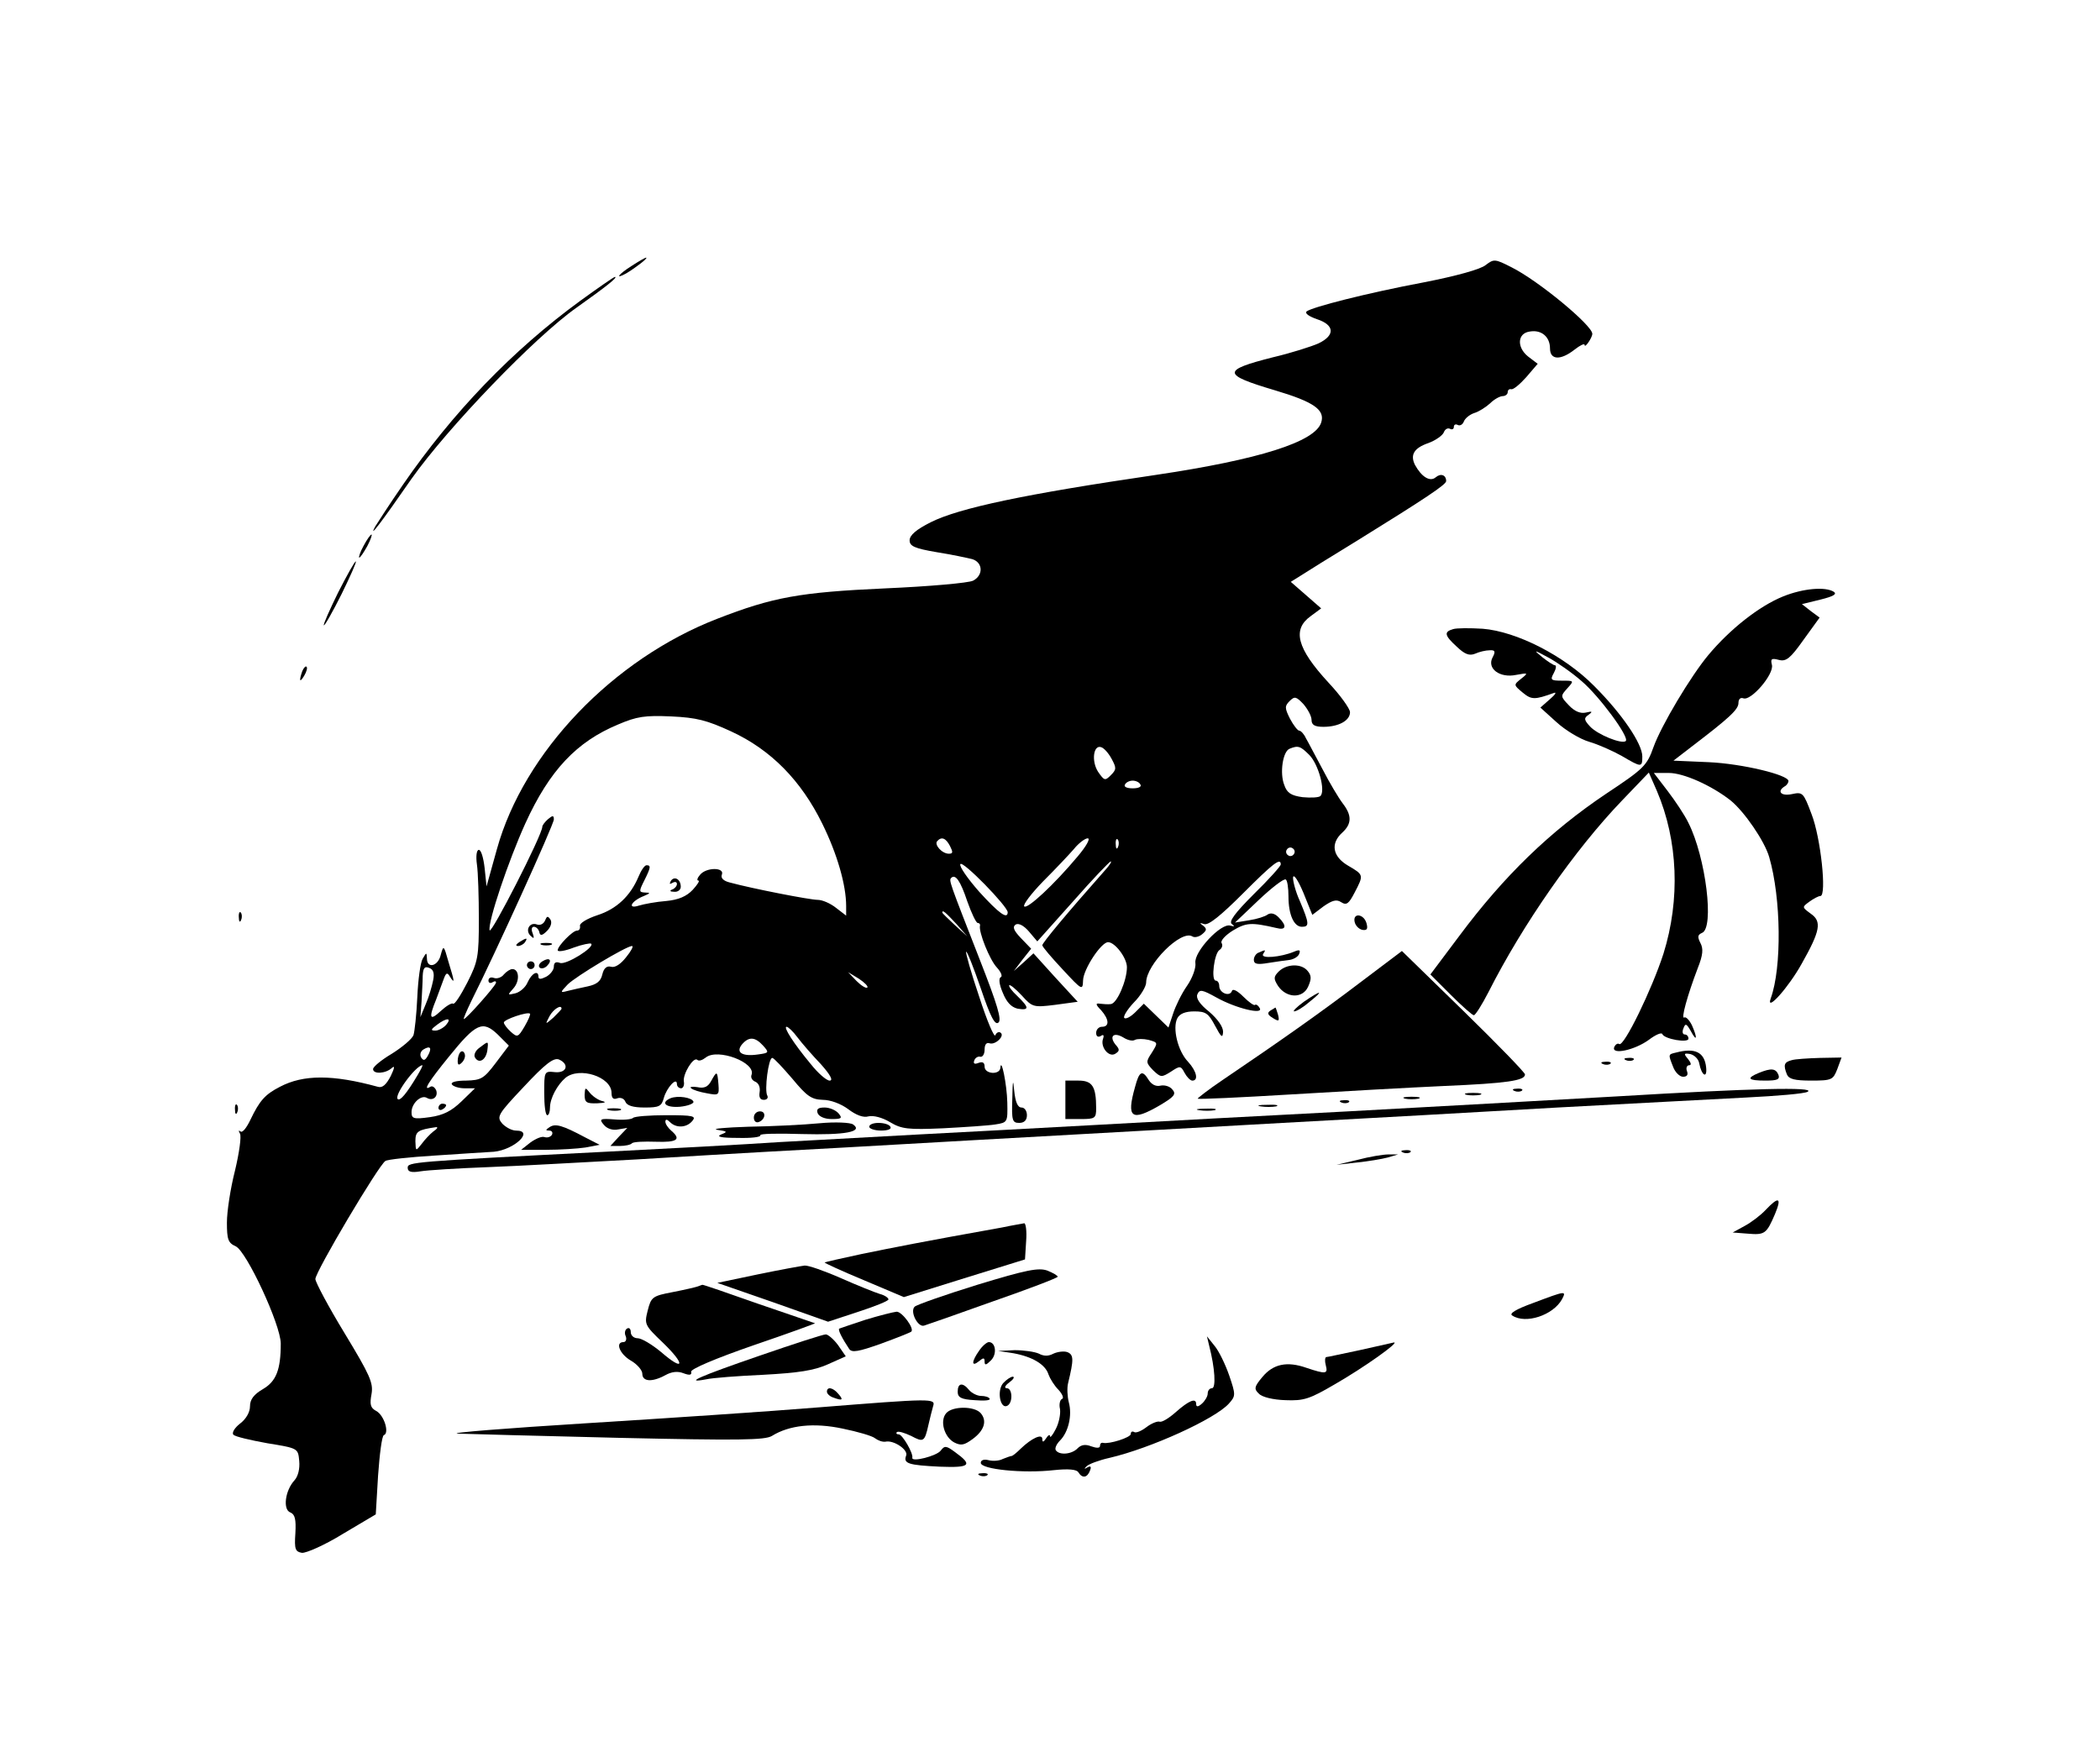 <?xml version="1.0" standalone="no"?>
<!DOCTYPE svg PUBLIC "-//W3C//DTD SVG 20010904//EN"
 "http://www.w3.org/TR/2001/REC-SVG-20010904/DTD/svg10.dtd">
<svg version="1.0" xmlns="http://www.w3.org/2000/svg"
 width="546pt" height="457pt" viewBox="0 0 546 457"
 preserveAspectRatio="xMidYMid meet">

<g transform="translate(0,457) scale(0.1,-0.1)"
fill="#000000" stroke="none">
<path d="M1643 3879 c-35 -22 -46 -37 -15 -20 22 13 58 40 52 41 -3 0 -20 -10
-37 -21z"/>
<path d="M3863 3881 c-12 -11 -78 -29 -160 -45 -149 -28 -293 -65 -306 -76 -5
-5 7 -13 27 -20 46 -15 48 -42 4 -63 -18 -8 -71 -25 -118 -36 -134 -34 -133
-45 5 -86 101 -30 131 -51 120 -84 -16 -50 -161 -96 -430 -136 -341 -50 -511
-86 -585 -123 -38 -19 -55 -34 -55 -47 0 -15 12 -21 71 -31 38 -6 80 -15 92
-18 28 -9 29 -42 2 -56 -12 -6 -114 -15 -228 -20 -223 -10 -293 -23 -437 -79
-271 -105 -503 -347 -573 -599 l-27 -97 -5 48 c-3 26 -9 47 -15 47 -6 0 -8
-17 -5 -38 3 -20 5 -84 5 -142 0 -97 -2 -110 -30 -165 -17 -33 -33 -58 -37
-55 -3 3 -18 -6 -32 -19 -29 -27 -32 -19 -12 30 7 19 16 43 20 54 6 16 9 17
16 5 13 -20 12 -13 -4 39 -12 43 -13 44 -20 18 -7 -30 -36 -37 -36 -9 -1 16
-1 16 -11 -1 -6 -10 -12 -55 -14 -100 -2 -45 -7 -90 -10 -99 -4 -10 -29 -31
-56 -48 -27 -16 -49 -34 -49 -40 0 -14 33 -12 49 3 8 7 7 0 -3 -21 -12 -23
-22 -32 -34 -28 -117 32 -193 32 -254 0 -39 -20 -53 -36 -77 -86 -10 -21 -21
-35 -26 -30 -5 4 -5 1 -1 -6 4 -7 -2 -50 -13 -96 -12 -47 -21 -107 -21 -135 0
-44 3 -53 23 -62 28 -13 117 -204 117 -253 0 -68 -12 -98 -46 -118 -24 -14
-34 -27 -34 -45 0 -15 -10 -33 -26 -45 -14 -11 -22 -24 -17 -29 5 -5 44 -14
88 -22 80 -13 80 -13 83 -46 2 -20 -3 -40 -12 -50 -25 -27 -31 -77 -11 -84 12
-5 15 -18 13 -54 -3 -42 0 -48 17 -51 11 -1 59 20 106 49 l86 51 6 101 c4 56
10 103 15 105 15 5 1 52 -20 63 -15 8 -17 17 -12 44 5 29 -4 49 -70 158 -42
69 -76 133 -76 141 0 19 165 297 182 307 6 4 63 10 127 14 64 4 133 9 155 10
53 5 106 55 58 55 -11 0 -26 8 -36 18 -15 18 -13 23 56 96 55 59 77 76 91 71
28 -12 21 -36 -10 -33 -28 3 -28 2 -28 -54 0 -32 3 -58 8 -58 4 0 7 9 7 20 0
24 19 59 40 77 36 30 120 3 120 -39 0 -14 5 -18 15 -14 9 3 18 -1 21 -9 4 -10
20 -15 50 -15 38 0 44 3 50 25 7 26 34 56 34 36 0 -6 5 -11 11 -11 5 0 9 8 7
18 -3 19 25 65 35 56 4 -4 13 -1 22 6 31 25 131 -13 119 -45 -3 -7 2 -15 10
-18 9 -4 13 -15 11 -27 -2 -13 1 -20 11 -20 8 0 12 5 9 11 -8 13 3 99 13 98 4
0 27 -25 52 -54 38 -46 50 -54 79 -55 20 0 47 -10 66 -24 21 -16 40 -23 53
-19 13 3 36 -3 56 -15 30 -18 47 -20 138 -16 56 3 118 7 136 10 32 5 32 6 31
57 -1 47 -16 120 -18 90 -2 -19 -41 -16 -41 3 0 11 -5 14 -16 10 -10 -4 -14
-2 -11 6 2 7 10 12 16 10 6 -1 11 7 11 19 0 13 5 19 13 16 15 -5 41 20 28 28
-5 3 -11 -1 -13 -7 -3 -7 -22 38 -42 100 -21 62 -36 115 -34 117 2 3 19 -40
38 -95 25 -74 37 -97 46 -89 9 7 -3 47 -48 162 -80 205 -81 207 -75 214 11 11
24 -7 42 -61 11 -31 23 -56 27 -56 4 0 7 -3 6 -7 -4 -16 25 -89 44 -109 11
-12 15 -23 10 -25 -6 -3 -4 -19 5 -40 10 -25 22 -38 39 -42 31 -5 30 3 -1 33
-14 13 -23 25 -21 28 3 2 17 -10 33 -27 27 -30 30 -31 86 -24 l59 8 -58 63
-57 63 -25 -23 -26 -23 22 29 23 29 -27 28 c-19 20 -22 29 -13 35 8 4 21 -3
34 -18 l22 -26 93 104 c50 57 95 104 98 104 3 0 -3 -10 -14 -22 -101 -114
-164 -190 -164 -196 0 -4 24 -32 53 -63 51 -55 52 -55 53 -28 1 29 47 99 65
99 18 0 49 -41 49 -65 0 -35 -26 -95 -42 -96 -7 -1 -20 0 -28 1 -12 2 -12 -2
3 -17 21 -24 22 -43 2 -43 -8 0 -15 -7 -15 -16 0 -9 5 -12 12 -8 7 5 9 2 6 -7
-8 -21 15 -50 32 -39 11 7 12 11 0 24 -17 22 -4 33 21 18 11 -7 24 -10 30 -6
6 3 22 3 35 0 25 -7 25 -7 9 -33 -16 -24 -16 -26 3 -46 20 -19 22 -19 46 -4
24 16 26 16 36 -3 6 -11 15 -20 20 -20 17 0 11 25 -11 49 -27 28 -41 88 -28
113 6 12 21 18 44 18 30 0 37 -5 54 -37 16 -30 20 -34 21 -16 0 13 -14 33 -36
52 -24 19 -35 35 -31 45 6 14 12 13 50 -8 50 -28 124 -46 112 -27 -4 7 -9 10
-12 8 -2 -3 -16 7 -30 21 -16 16 -28 22 -30 15 -6 -16 -33 -5 -33 13 0 8 -4
14 -9 14 -13 0 -4 72 10 80 6 4 9 12 5 18 -3 6 10 20 29 32 35 21 48 22 113 7
26 -7 29 5 6 28 -10 10 -20 12 -28 7 -6 -5 -28 -12 -48 -15 l-37 -6 62 59 c34
32 65 56 70 53 4 -2 7 -22 7 -44 0 -47 14 -79 35 -79 20 0 19 9 -5 66 -12 26
-19 55 -18 63 2 9 14 -10 27 -41 l23 -57 29 22 c23 16 34 19 46 11 14 -9 20
-4 35 25 24 46 24 46 -17 70 -41 24 -46 58 -15 86 25 23 25 45 1 76 -10 13
-34 53 -52 88 -19 35 -38 72 -44 82 -5 11 -13 19 -17 19 -4 0 -15 14 -24 31
-14 28 -14 33 -1 46 13 13 17 12 36 -8 11 -13 21 -31 21 -41 0 -13 8 -18 31
-18 39 0 69 16 69 38 0 9 -25 44 -56 77 -82 89 -95 138 -46 173 l27 20 -40 35
-39 34 24 15 c14 9 81 51 150 93 176 109 230 145 230 154 0 16 -14 21 -27 10
-15 -13 -37 1 -54 32 -13 26 -3 44 35 57 19 7 37 20 40 28 3 8 10 12 16 9 5
-3 10 -1 10 5 0 6 5 8 10 5 6 -3 13 1 16 9 3 8 15 18 27 22 11 3 30 15 41 25
11 11 26 19 33 19 7 0 13 5 13 10 0 6 4 9 9 8 5 -2 22 12 39 31 l30 35 -25 19
c-30 24 -28 61 5 65 30 5 52 -14 52 -44 0 -30 27 -32 64 -3 14 11 26 17 26 12
0 -10 20 19 20 29 0 22 -140 138 -210 173 -43 22 -46 22 -67 6z m-1962 -1213
c104 -48 182 -128 237 -240 39 -79 62 -160 62 -214 l0 -25 -26 20 c-15 12 -36
21 -48 21 -20 0 -169 29 -228 45 -17 4 -25 12 -21 21 7 19 -41 19 -57 -1 -7
-8 -9 -15 -4 -15 4 0 -3 -11 -15 -24 -16 -17 -37 -26 -69 -29 -26 -2 -58 -8
-71 -12 -31 -10 -20 12 13 25 17 7 18 9 3 9 -16 1 -16 3 -2 31 17 34 18 40 6
40 -5 0 -14 -13 -21 -30 -21 -50 -57 -84 -107 -100 -27 -9 -47 -21 -45 -28 1
-7 -2 -12 -8 -12 -11 0 -50 -40 -50 -51 0 -5 19 -2 42 7 22 8 43 12 45 10 10
-9 -65 -56 -81 -50 -11 4 -16 1 -16 -10 0 -8 -9 -20 -20 -26 -14 -7 -20 -7
-20 0 0 18 -17 10 -28 -14 -5 -13 -20 -26 -32 -29 -21 -5 -21 -5 -5 13 17 19
15 50 -3 50 -5 0 -15 -6 -22 -14 -6 -8 -18 -12 -26 -9 -8 3 -14 0 -14 -7 0 -6
5 -8 11 -4 7 4 10 2 8 -3 -5 -12 -77 -93 -83 -93 -2 0 7 21 20 48 60 119 214
458 214 471 0 11 -3 11 -15 1 -8 -7 -15 -16 -15 -20 0 -21 -134 -283 -137
-269 -5 21 49 181 93 278 63 138 133 212 241 257 49 21 70 24 138 21 66 -3 93
-10 156 -39z m989 -71 c13 -24 13 -28 -2 -43 -15 -15 -17 -14 -33 9 -18 28
-12 71 8 64 7 -2 19 -15 27 -30z m514 10 c24 -24 43 -94 29 -107 -4 -4 -25 -5
-46 -3 -30 4 -41 11 -48 32 -12 30 -4 87 14 94 22 9 28 7 51 -16z m-439 -77
c4 -6 -5 -10 -20 -10 -15 0 -24 4 -20 10 3 6 12 10 20 10 8 0 17 -4 20 -10z
m-495 -160 c8 -16 8 -20 -3 -20 -18 0 -39 24 -30 33 11 12 22 8 33 -13z m332
-27 c-61 -73 -131 -138 -139 -130 -4 4 18 33 49 65 31 31 67 69 80 84 12 15
29 28 36 28 8 0 -4 -21 -26 -47z m105 25 c-3 -8 -6 -5 -6 6 -1 11 2 17 5 13 3
-3 4 -12 1 -19z m457 -19 c-3 -5 -10 -7 -15 -3 -5 3 -7 10 -3 15 3 5 10 7 15
3 5 -3 7 -10 3 -15z m-744 -151 c0 -20 -23 -3 -74 53 -30 34 -53 67 -49 72 6
10 122 -109 123 -125z m710 124 c0 -4 -31 -39 -70 -77 -50 -50 -66 -72 -57
-78 8 -6 7 -7 -4 -4 -24 8 -95 -68 -91 -97 2 -13 -8 -40 -22 -60 -14 -20 -30
-53 -36 -72 l-12 -36 -32 31 -32 31 -22 -22 c-12 -12 -25 -19 -29 -15 -3 4 8
22 25 40 18 18 32 42 32 52 0 47 91 138 120 120 6 -4 18 -1 26 6 12 10 12 14
2 22 -10 7 -9 8 3 4 11 -4 44 23 100 79 79 79 99 95 99 76z m-844 -154 l29
-33 -32 29 c-18 17 -33 31 -33 33 0 8 8 1 36 -29z m-858 -87 c-14 -18 -29 -28
-39 -25 -11 3 -19 -3 -23 -20 -4 -18 -15 -26 -38 -31 -18 -4 -42 -9 -53 -12
-19 -5 -19 -4 1 17 21 21 151 99 167 100 5 0 -2 -13 -15 -29z m-502 -61 c-3
-15 -11 -43 -19 -61 l-14 -34 3 40 c1 22 3 52 3 67 1 21 5 26 17 21 11 -4 14
-14 10 -33z m1129 -18 c-3 -3 -16 5 -28 17 l-22 23 28 -17 c15 -10 25 -20 22
-23z m-795 -55 c0 -2 -10 -12 -21 -23 -22 -19 -22 -19 -10 4 10 18 31 31 31
19z m-96 -46 c-17 -29 -19 -29 -36 -14 -10 9 -18 20 -18 24 0 8 62 29 68 23 2
-1 -4 -16 -14 -33z m-204 4 c-7 -8 -20 -15 -28 -15 -13 0 -12 3 4 15 25 19 40
19 24 0z m129 -99 c-31 -41 -38 -45 -77 -46 -26 0 -41 -4 -37 -10 3 -5 18 -10
33 -10 l27 0 -35 -34 c-26 -25 -47 -36 -82 -41 -43 -6 -48 -4 -48 13 0 23 25
46 40 37 15 -9 30 3 24 20 -4 8 -10 12 -15 9 -21 -13 -5 13 48 78 71 88 88 95
127 58 l29 -29 -34 -45z m784 67 c12 -16 39 -47 61 -70 25 -28 33 -43 23 -43
-8 0 -30 19 -49 43 -45 54 -72 97 -63 97 4 0 17 -12 28 -27z m-89 -22 c16 -18
16 -19 -13 -23 -41 -6 -59 5 -42 26 18 21 34 20 55 -3z m-872 -27 c-7 -12 -11
-13 -17 -4 -4 7 -2 16 6 21 18 11 23 4 11 -17z m-27 -51 c-28 -47 -45 -67 -51
-61 -10 10 46 86 64 88 2 0 -4 -12 -13 -27z m42 -145 c-9 -7 -23 -22 -31 -33
-15 -19 -15 -19 -16 7 0 26 6 30 54 37 6 0 2 -5 -7 -11z"/>
<path d="M1744 2279 c-4 -8 -3 -9 4 -5 7 4 12 3 12 -3 0 -5 -6 -12 -12 -14 -8
-3 -6 -6 5 -6 9 -1 17 5 17 13 0 20 -17 29 -26 15z"/>
<path d="M1417 2176 c-4 -9 -13 -13 -21 -10 -19 7 -31 -15 -17 -29 9 -9 11 -8
6 6 -4 9 -3 17 3 17 6 0 12 -6 14 -13 2 -11 7 -11 20 2 10 10 14 22 9 30 -7
10 -9 9 -14 -3z"/>
<path d="M1350 2120 c-9 -6 -10 -10 -3 -10 6 0 15 5 18 10 8 12 4 12 -15 0z"/>
<path d="M1408 2113 c6 -2 18 -2 25 0 6 3 1 5 -13 5 -14 0 -19 -2 -12 -5z"/>
<path d="M1410 2070 c-8 -5 -11 -12 -7 -16 4 -4 13 -2 19 4 15 15 7 24 -12 12z"/>
<path d="M1370 2060 c0 -5 5 -10 10 -10 6 0 10 5 10 10 0 6 -4 10 -10 10 -5 0
-10 -4 -10 -10z"/>
<path d="M1246 1845 c-10 -7 -15 -19 -11 -25 10 -17 28 -7 32 18 3 26 4 26
-21 7z"/>
<path d="M1197 1834 c-4 -4 -7 -14 -7 -23 0 -11 3 -12 11 -4 6 6 10 16 7 23
-2 6 -7 8 -11 4z"/>
<path d="M1140 1689 c0 -5 5 -7 10 -4 6 3 10 8 10 11 0 2 -4 4 -10 4 -5 0 -10
-5 -10 -11z"/>
<path d="M1509 3788 c-177 -129 -333 -292 -461 -478 -36 -52 -68 -102 -73
-110 -17 -32 14 8 95 125 95 134 321 369 429 445 76 54 108 79 100 80 -3 0
-43 -28 -90 -62z"/>
<path d="M945 3150 c-9 -16 -13 -30 -11 -30 3 0 12 14 21 30 9 17 13 30 11 30
-3 0 -12 -13 -21 -30z"/>
<path d="M879 3029 c-22 -45 -39 -83 -37 -85 2 -2 23 35 46 81 23 47 40 85 37
85 -3 0 -23 -36 -46 -81z"/>
<path d="M4636 3019 c-62 -25 -138 -85 -194 -152 -46 -55 -123 -184 -143 -240
-17 -48 -25 -56 -123 -121 -146 -98 -265 -213 -382 -370 l-75 -100 53 -53 c29
-29 56 -53 60 -53 4 0 21 27 38 60 89 176 225 371 347 498 l70 73 21 -48 c55
-129 61 -282 17 -423 -30 -93 -103 -243 -115 -235 -4 3 -10 -1 -13 -8 -8 -21
53 -8 90 19 17 13 33 20 35 15 5 -13 68 -24 68 -12 0 6 -4 11 -10 11 -5 0 -7
7 -3 16 5 14 8 12 19 -7 16 -30 18 -19 3 15 -7 14 -16 23 -20 20 -9 -5 8 57
35 128 14 35 15 51 7 66 -8 16 -7 21 4 26 33 12 10 197 -35 286 -10 21 -35 58
-54 83 l-36 47 39 0 c38 0 110 -32 160 -71 36 -29 89 -106 101 -148 31 -107
33 -287 4 -367 -14 -39 47 29 81 91 48 85 52 109 23 129 -23 17 -23 17 -4 31
11 8 24 15 29 15 17 0 1 152 -23 213 -21 56 -23 58 -51 52 -28 -6 -40 7 -19
20 6 3 10 10 10 14 0 16 -120 45 -207 49 l-92 4 48 37 c97 74 121 96 121 113
0 10 5 15 13 12 20 -7 80 63 74 87 -4 16 -1 18 18 13 19 -5 30 4 64 52 l42 58
-23 17 -23 18 49 12 c32 8 43 14 34 20 -22 14 -80 9 -132 -12z"/>
<path d="M3778 2934 c-24 -7 -23 -16 10 -46 20 -19 32 -24 47 -18 11 5 28 9
38 9 14 1 16 -3 8 -18 -16 -29 18 -55 61 -46 32 6 32 5 13 -10 -20 -16 -20
-16 4 -36 23 -19 31 -19 81 -1 8 3 4 -4 -10 -16 l-25 -22 42 -38 c23 -21 61
-44 85 -51 24 -7 62 -24 85 -37 51 -30 53 -30 53 -1 0 33 -53 111 -125 183
-78 79 -202 142 -290 149 -33 2 -68 2 -77 -1z m334 -135 c46 -39 125 -146 115
-156 -10 -9 -74 17 -93 38 -16 17 -16 22 -4 30 12 9 10 10 -7 6 -14 -3 -29 3
-44 19 -22 23 -22 24 -4 44 18 20 18 20 -14 20 -29 0 -31 2 -21 20 6 11 7 20
3 20 -4 0 -19 10 -33 21 -24 20 -23 20 16 -1 22 -12 61 -39 86 -61z"/>
<path d="M786 2825 c-9 -26 -7 -32 5 -12 6 10 9 21 6 23 -2 3 -7 -2 -11 -11z"/>
<path d="M621 2184 c0 -11 3 -14 6 -6 3 7 2 16 -1 19 -3 4 -6 -2 -5 -13z"/>
<path d="M3522 2173 c2 -10 11 -19 20 -21 12 -2 15 2 11 17 -7 25 -36 28 -31
4z"/>
<path d="M3273 2093 c-7 -2 -13 -11 -13 -19 0 -11 9 -13 38 -8 20 3 46 7 56 8
11 2 22 9 24 16 4 10 0 11 -14 5 -34 -14 -87 -19 -80 -6 8 12 7 12 -11 4z"/>
<path d="M3535 2014 c-104 -79 -205 -150 -357 -253 -37 -25 -65 -47 -64 -48 2
-2 110 3 242 11 131 8 311 18 399 22 164 7 210 14 210 30 0 5 -72 79 -160 165
l-160 156 -110 -83z"/>
<path d="M3325 2044 c-14 -14 -14 -19 -2 -38 22 -32 64 -33 78 -2 9 20 9 29
-1 41 -16 20 -54 19 -75 -1z"/>
<path d="M3390 1965 c-19 -14 -30 -25 -25 -25 6 0 24 11 40 25 39 31 30 31
-15 0z"/>
<path d="M3303 1942 c-9 -6 -7 -11 6 -19 16 -10 18 -9 14 8 -3 10 -6 19 -7 19
0 0 -6 -4 -13 -8z"/>
<path d="M4358 1833 c-21 -5 -21 -4 -8 -37 5 -14 17 -26 26 -26 10 0 14 5 10
15 -3 8 0 15 6 15 6 0 5 6 -3 16 -12 14 -11 16 6 13 11 -3 21 -13 23 -24 6
-32 21 -41 18 -11 -4 40 -29 52 -78 39z"/>
<path d="M4228 1813 c7 -3 16 -2 19 1 4 3 -2 6 -13 5 -11 0 -14 -3 -6 -6z"/>
<path d="M4658 1813 c-19 -5 -22 -12 -12 -37 5 -12 20 -16 63 -16 54 0 57 2
68 30 l11 30 -56 -1 c-32 -1 -65 -3 -74 -6z"/>
<path d="M4168 1803 c7 -3 16 -2 19 1 4 3 -2 6 -13 5 -11 0 -14 -3 -6 -6z"/>
<path d="M4573 1780 c-34 -14 -28 -20 17 -20 31 0 38 3 34 15 -7 17 -19 18
-51 5z"/>
<path d="M1849 1759 c-8 -15 -18 -20 -36 -16 -13 2 -21 1 -16 -3 4 -4 23 -10
41 -13 31 -6 32 -5 30 23 -3 36 -4 36 -19 9z"/>
<path d="M2951 1743 c-23 -81 -9 -90 65 -47 37 22 43 29 32 41 -6 8 -20 12
-30 10 -12 -3 -23 2 -31 14 -17 28 -25 24 -36 -18z"/>
<path d="M2632 1713 c-2 -57 0 -63 18 -63 13 0 20 7 20 20 0 11 -6 20 -14 20
-10 0 -16 14 -19 43 -3 33 -4 29 -5 -20z"/>
<path d="M2770 1710 l0 -50 40 0 c37 0 40 2 40 28 0 57 -10 72 -46 72 l-34 0
0 -50z"/>
<path d="M1520 1723 c0 -20 5 -23 33 -22 21 1 25 3 12 6 -11 3 -25 13 -32 22
-11 14 -12 14 -13 -6z"/>
<path d="M3938 1733 c7 -3 16 -2 19 1 4 3 -2 6 -13 5 -11 0 -14 -3 -6 -6z"/>
<path d="M4205 1719 c-170 -10 -485 -27 -700 -39 -214 -11 -507 -27 -650 -35
-143 -8 -352 -19 -465 -25 -113 -6 -277 -15 -365 -20 -88 -6 -290 -17 -450
-25 -511 -26 -515 -27 -515 -42 0 -10 9 -13 33 -9 17 3 97 8 177 11 80 3 253
13 385 20 132 8 285 17 340 20 55 3 296 16 535 30 239 13 602 34 805 45 204
11 525 29 715 40 190 10 410 22 490 26 80 4 152 10 160 15 22 13 -145 9 -495
-12z"/>
<path d="M3813 1723 c9 -2 25 -2 35 0 9 3 1 5 -18 5 -19 0 -27 -2 -17 -5z"/>
<path d="M1743 1714 c-27 -12 -11 -25 25 -22 20 2 36 8 35 13 -3 11 -41 17
-60 9z"/>
<path d="M3653 1713 c9 -2 25 -2 35 0 9 3 1 5 -18 5 -19 0 -27 -2 -17 -5z"/>
<path d="M3488 1703 c7 -3 16 -2 19 1 4 3 -2 6 -13 5 -11 0 -14 -3 -6 -6z"/>
<path d="M611 1684 c0 -11 3 -14 6 -6 3 7 2 16 -1 19 -3 4 -6 -2 -5 -13z"/>
<path d="M3278 1693 c12 -2 30 -2 40 0 9 3 -1 5 -23 4 -22 0 -30 -2 -17 -4z"/>
<path d="M1583 1683 c9 -2 23 -2 30 0 6 3 -1 5 -18 5 -16 0 -22 -2 -12 -5z"/>
<path d="M2126 1675 c4 -9 19 -15 36 -15 26 0 29 2 18 15 -7 8 -23 15 -36 15
-17 0 -22 -4 -18 -15z"/>
<path d="M3118 1683 c12 -2 30 -2 40 0 9 3 -1 5 -23 4 -22 0 -30 -2 -17 -4z"/>
<path d="M1960 1664 c0 -9 5 -14 12 -12 18 6 21 28 4 28 -9 0 -16 -7 -16 -16z"/>
<path d="M1646 1663 c-4 -4 -26 -6 -48 -4 -38 3 -41 1 -28 -14 8 -10 23 -15
37 -12 l24 4 -22 -23 -22 -24 25 0 c13 0 28 3 31 7 4 4 32 5 62 4 56 -2 67 6
40 29 -8 7 -15 17 -15 23 0 7 4 7 12 -1 16 -16 43 -15 58 3 11 13 2 15 -67 15
-44 0 -83 -3 -87 -7z"/>
<path d="M2130 1649 c-41 -4 -124 -8 -185 -9 -60 -2 -96 -5 -80 -8 26 -4 28
-5 10 -12 -14 -6 0 -9 43 -9 35 -1 61 2 59 7 -3 4 46 5 108 3 113 -3 160 6
133 25 -7 5 -46 7 -88 3z"/>
<path d="M1429 1639 c-11 -7 -11 -9 -1 -9 7 0 10 -5 7 -11 -4 -6 -12 -8 -19
-6 -7 3 -23 -4 -37 -14 l-24 -19 65 0 c36 0 82 3 102 6 l37 7 -37 19 c-60 32
-78 37 -93 27z"/>
<path d="M2260 1640 c0 -5 14 -10 31 -10 17 0 28 4 24 10 -3 6 -17 10 -31 10
-13 0 -24 -4 -24 -10z"/>
<path d="M3648 1573 c7 -3 16 -2 19 1 4 3 -2 6 -13 5 -11 0 -14 -3 -6 -6z"/>
<path d="M3530 1554 l-55 -13 53 6 c29 3 65 9 80 13 l27 8 -25 0 c-14 0 -50
-6 -80 -14z"/>
<path d="M4591 1424 c-13 -14 -38 -33 -55 -42 l-31 -17 39 -3 c45 -4 49 0 71
51 18 43 10 47 -24 11z"/>
<path d="M2605 1378 c-207 -37 -282 -52 -365 -69 -52 -11 -95 -21 -96 -22 -1
-1 44 -22 102 -46 l104 -44 157 49 158 49 3 48 c2 26 -1 46 -5 46 -4 -1 -30
-5 -58 -11z"/>
<path d="M1970 1256 l-105 -22 144 -50 144 -51 79 26 c43 14 78 28 78 32 0 4
-10 11 -22 14 -13 4 -58 22 -101 41 -43 19 -86 34 -95 33 -9 -1 -64 -11 -122
-23z"/>
<path d="M2541 1229 c-84 -26 -158 -52 -163 -57 -13 -13 9 -55 25 -49 7 2 87
30 179 63 92 32 168 61 168 64 0 3 -12 10 -27 16 -23 8 -54 2 -182 -37z"/>
<path d="M1815 1225 c-5 -2 -35 -9 -66 -15 -53 -10 -56 -13 -65 -48 -9 -36 -8
-38 40 -84 59 -57 55 -76 -5 -24 -24 20 -51 36 -61 36 -10 0 -18 7 -18 16 0 8
-4 13 -10 9 -5 -3 -7 -12 -3 -20 3 -8 0 -15 -6 -15 -22 0 -10 -31 19 -48 16
-9 30 -25 30 -34 0 -21 25 -23 60 -4 16 9 32 11 47 5 16 -6 22 -5 20 4 -1 7
62 34 163 69 91 31 162 57 159 57 -3 1 -70 24 -149 51 -79 28 -143 50 -144 49
-1 0 -5 -2 -11 -4z"/>
<path d="M3987 1182 c-47 -17 -64 -28 -55 -33 35 -23 106 1 129 42 12 23 11
23 -74 -9z"/>
<path d="M2250 1138 c-36 -12 -66 -22 -68 -23 -4 -3 8 -26 26 -53 7 -10 24 -7
83 14 41 15 76 29 78 31 10 7 -24 53 -38 52 -9 -1 -45 -10 -81 -21z"/>
<path d="M1976 1045 c-157 -54 -200 -73 -141 -62 17 4 84 9 150 12 91 5 131
11 167 27 l47 21 -20 29 c-11 15 -26 28 -32 28 -7 0 -84 -25 -171 -55z"/>
<path d="M3144 1070 c15 -58 18 -110 7 -110 -6 0 -11 -6 -11 -14 0 -7 -7 -19
-15 -26 -10 -9 -15 -9 -15 -1 0 17 -19 9 -54 -22 -17 -15 -35 -26 -41 -24 -5
2 -21 -4 -34 -14 -13 -10 -27 -16 -32 -13 -5 3 -9 1 -9 -5 0 -9 -56 -27 -72
-23 -5 1 -8 -2 -8 -8 0 -6 -9 -6 -23 -1 -15 6 -26 4 -35 -5 -15 -16 -48 -19
-57 -5 -3 5 2 16 11 25 22 22 32 66 23 99 -4 16 -5 38 -2 50 15 62 15 74 -2
81 -9 3 -25 1 -36 -4 -13 -7 -25 -7 -38 0 -11 5 -39 9 -63 9 l-43 -2 40 -6
c49 -9 83 -29 91 -55 4 -11 15 -29 26 -40 10 -11 15 -22 9 -24 -5 -2 -8 -14
-5 -26 2 -13 -3 -37 -11 -52 -8 -16 -15 -24 -15 -19 0 6 -5 3 -10 -5 -7 -11
-10 -11 -10 -2 0 15 -28 2 -56 -25 -10 -10 -20 -18 -23 -19 -3 0 -14 -4 -24
-8 -9 -5 -26 -6 -37 -3 -12 3 -20 0 -20 -7 0 -17 111 -28 190 -19 38 4 60 2
64 -6 10 -16 23 -14 30 5 4 10 2 13 -7 8 -8 -5 -9 -4 -2 3 6 6 33 16 60 22
107 25 274 101 310 141 18 20 18 23 1 73 -10 29 -27 64 -38 77 l-20 25 6 -25z"/>
<path d="M2546 1058 c-20 -28 -21 -44 -1 -28 12 10 15 10 15 -1 0 -10 4 -9 16
3 17 16 13 48 -5 48 -5 0 -17 -10 -25 -22z"/>
<path d="M3535 1059 c-44 -9 -83 -18 -87 -18 -3 -1 -4 -10 -1 -21 6 -23 1 -24
-50 -7 -51 18 -87 10 -115 -24 -21 -25 -22 -31 -9 -43 8 -9 37 -16 69 -17 48
-2 63 3 128 41 75 43 171 111 154 109 -5 -1 -45 -10 -89 -20z"/>
<path d="M2608 973 c-17 -20 -7 -70 12 -58 14 9 12 45 -2 45 -8 0 -5 7 6 15
11 8 15 15 9 15 -5 0 -17 -8 -25 -17z"/>
<path d="M2490 951 c0 -15 9 -20 44 -22 24 -2 42 -1 39 4 -2 4 -12 7 -22 7
-10 0 -24 7 -31 15 -17 21 -30 19 -30 -4z"/>
<path d="M2150 951 c0 -5 7 -12 16 -15 24 -9 28 -7 14 9 -14 17 -30 20 -30 6z"/>
<path d="M2125 910 c-121 -10 -391 -28 -600 -41 -209 -13 -360 -25 -335 -27
25 -1 214 -6 420 -11 312 -7 379 -6 397 5 45 28 109 35 184 19 39 -8 77 -19
84 -25 8 -6 19 -10 27 -9 21 5 60 -21 54 -36 -8 -21 6 -25 88 -29 79 -3 86 4
39 38 -23 17 -27 17 -37 4 -10 -14 -76 -31 -74 -19 3 12 -26 61 -35 61 -6 0
-8 3 -5 6 4 3 20 -2 37 -10 32 -17 35 -16 45 29 4 17 9 38 12 48 7 21 0 21
-301 -3z"/>
<path d="M2460 895 c-17 -20 -5 -62 21 -76 18 -9 26 -7 48 9 30 22 38 47 21
67 -16 19 -74 19 -90 0z"/>
<path d="M2548 733 c7 -3 16 -2 19 1 4 3 -2 6 -13 5 -11 0 -14 -3 -6 -6z"/>
</g>
</svg>
